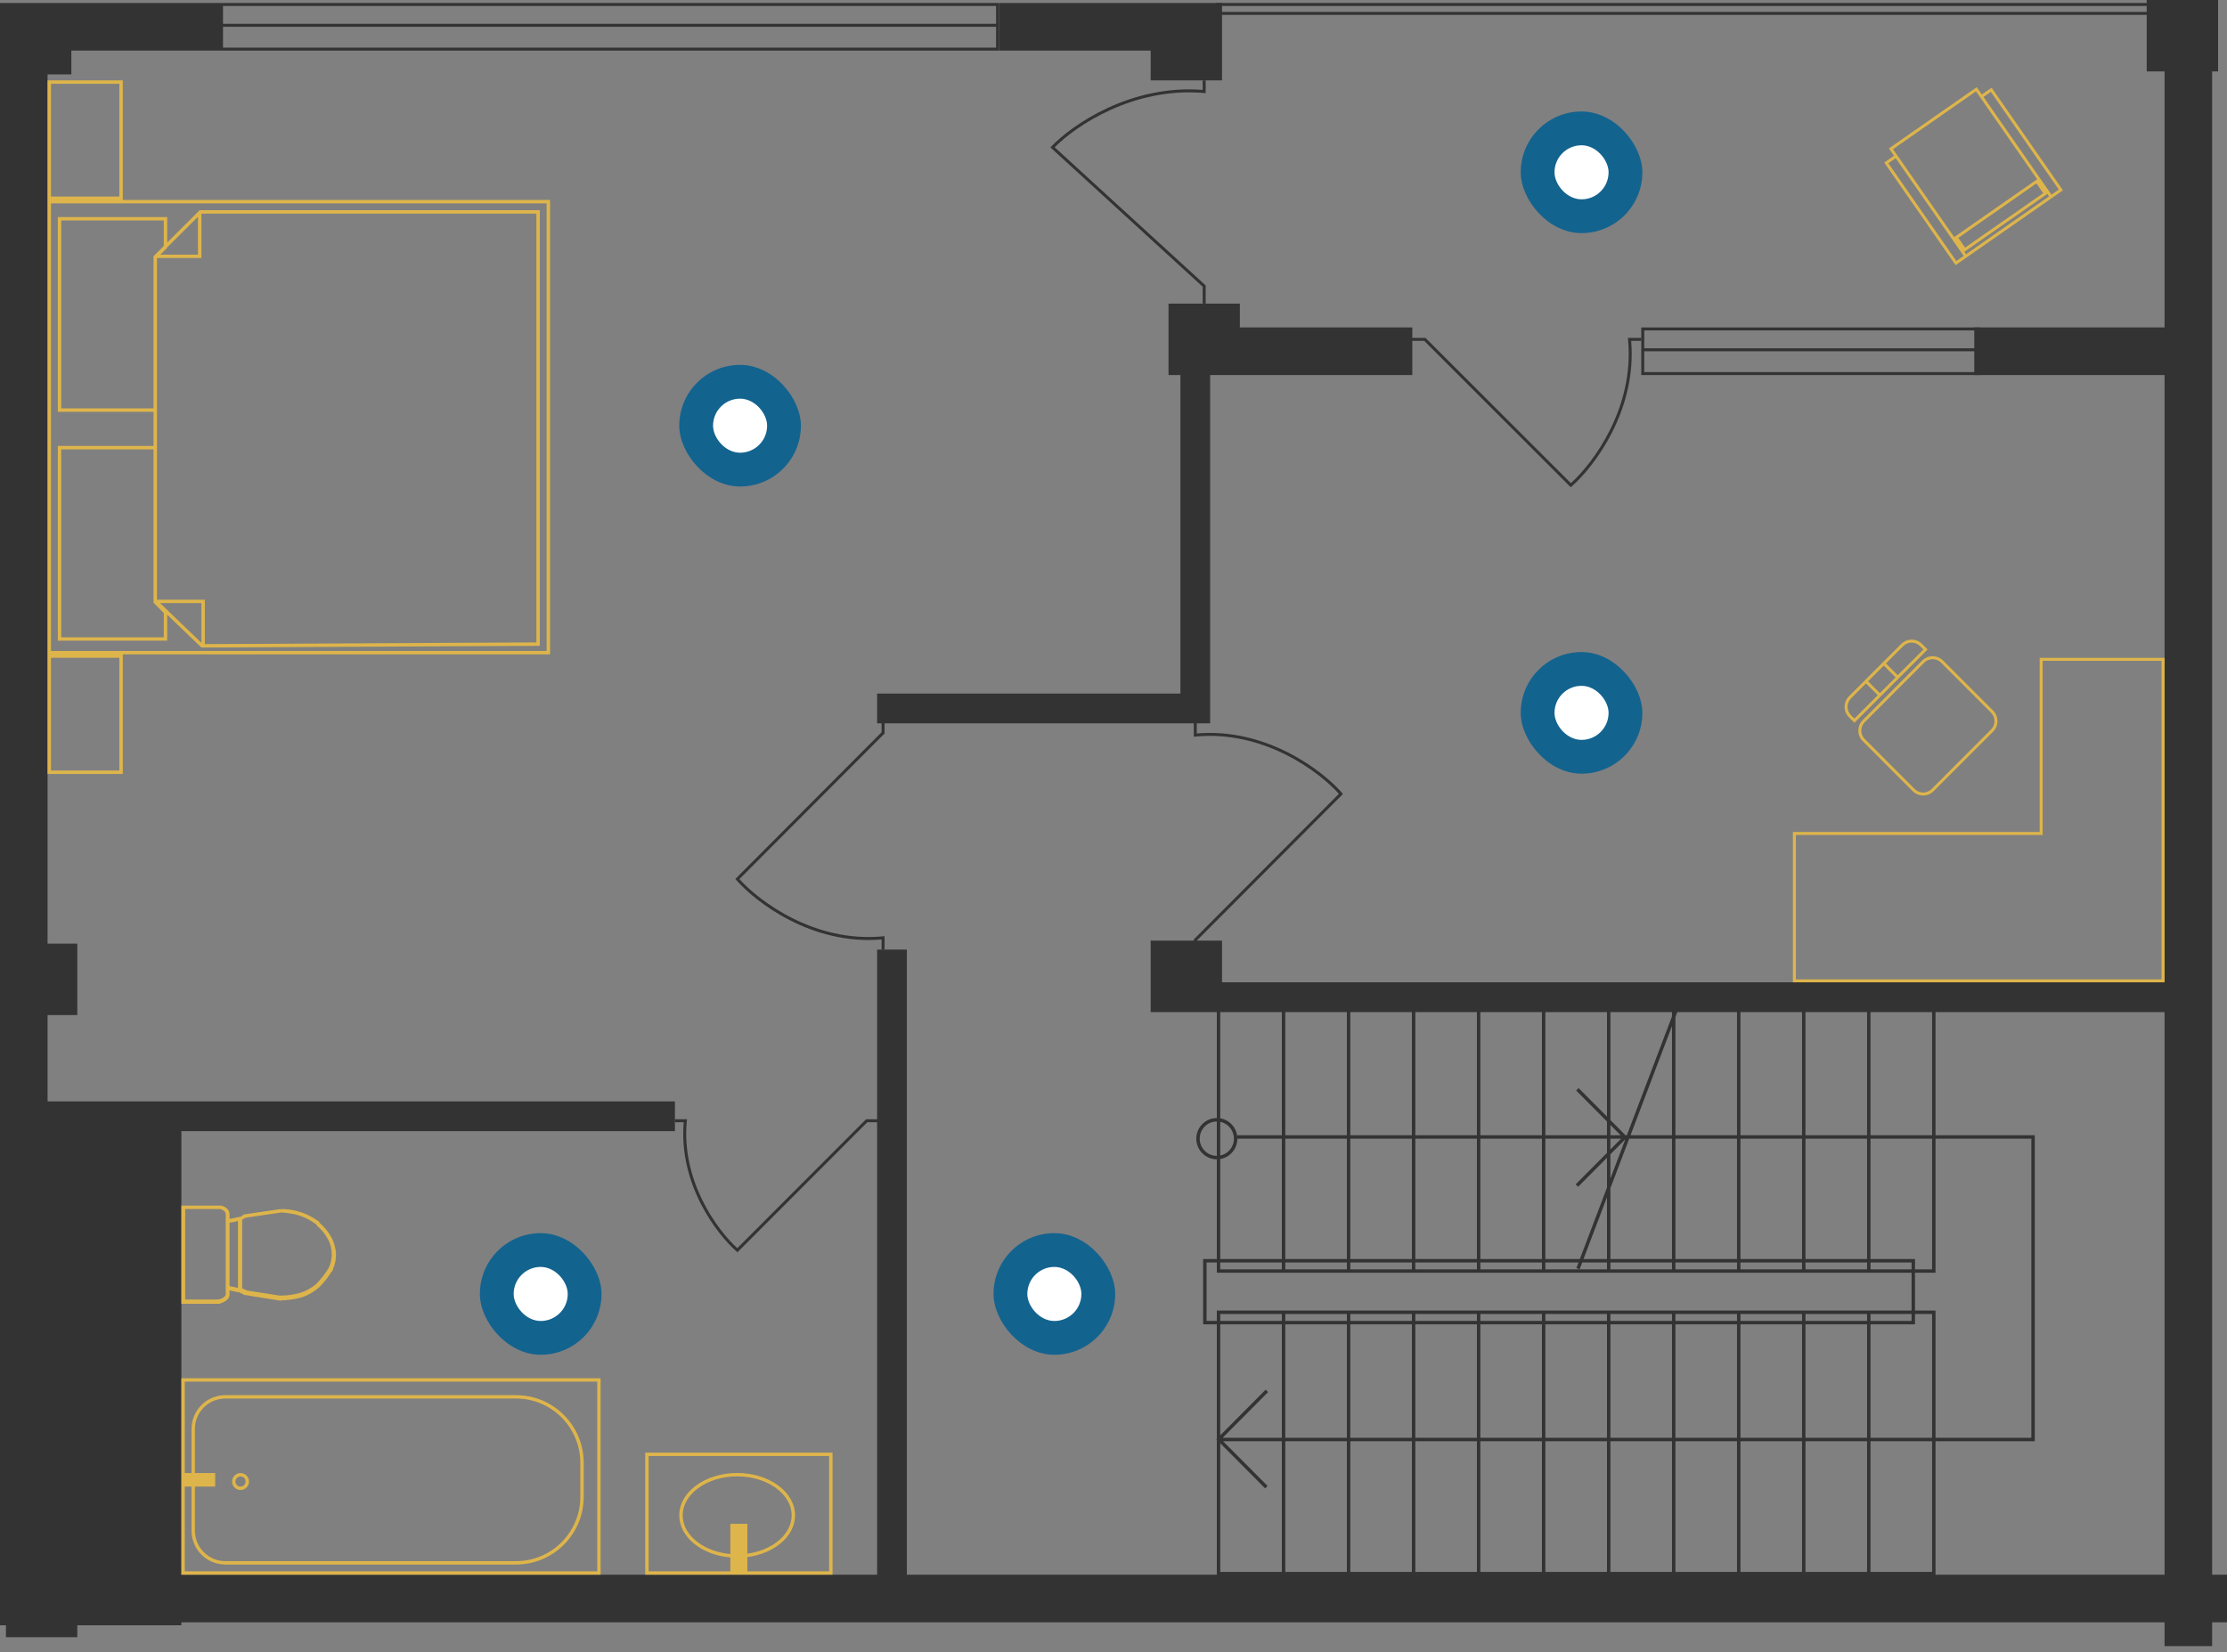 <svg viewBox="0 0 659 489" fill="none" xmlns="http://www.w3.org/2000/svg">
<rect x="0" y="0" width="659" height="489" fill="#808080" stroke="none"/>
<g clip-path="url(#clip0)">
<path fill-rule="evenodd" clip-rule="evenodd" d="M65.109 14.978H295.627V0.881H65.109V14.978ZM294.748 1.762H65.989V7.048H294.748V1.762ZM294.748 14.097V7.93H65.989V14.097H294.748Z" fill="#333333"/>
<path fill-rule="evenodd" clip-rule="evenodd" d="M359.856 0.881H637.005V4.405H359.856V0.881ZM360.736 1.762H636.125V3.524H360.736V1.762Z" fill="#333333"/>
<path fill-rule="evenodd" clip-rule="evenodd" d="M585.974 111.016H485.673V96.919H585.974V111.016ZM585.095 97.8H486.553V103.086H585.095V97.8ZM486.553 103.967V110.135H585.095V103.967H486.553Z" fill="#333333"/>
<path d="M356.774 23.789H355.894V26.613C334.483 24.929 317.175 37 311.145 43.308L310.833 43.633L355.894 84.872V89.87H356.774V84.484L312.094 43.594C318.328 37.279 335.377 25.69 356.296 27.53L356.774 27.573V23.789Z" fill="#333333"/>
<path d="M485.671 100.003H481.712L481.759 100.485C483.696 120.62 471.476 137.034 464.837 143.012L421.807 100.003H416.163V100.884H421.443L464.8 144.218L465.109 143.948C471.737 138.152 484.441 121.499 482.679 100.884H485.671V100.003Z" fill="#333333"/>
<path d="M261.751 281.065H260.872V278.069C240.285 279.833 223.656 267.111 217.868 260.474L217.598 260.164L260.872 216.746V211.459H261.751V217.111L218.803 260.202C224.772 266.85 241.163 279.087 261.269 277.148L261.751 277.101V281.065Z" fill="#333333"/>
<path d="M199.723 331.286V332.167H202.319C200.782 350.465 212.035 365.239 217.908 370.385L218.218 370.657L256.653 332.167H261.31V331.286H256.289L218.18 369.449C212.297 364.122 201.528 349.587 203.238 331.769L203.285 331.286H199.723Z" fill="#333333"/>
<path d="M1.76 461.686H22.876V484.595H1.76V461.686Z" fill="#333333"/>
<path d="M635.244 0H656.36V21.146H654.601V466.092H659V480.189H654.601V487.238H640.523V480.189H53.67V481.07H0V0.881H65.108V14.978H21.116V22.027H14.077V279.303H22.876V300.449H14.077V326H199.724V334.811H53.67V466.092H259.553V281.065H268.351V466.092H640.523V299.568H340.498V278.422H353.256V278.057L396.204 234.965C390.235 228.317 373.844 216.08 353.738 218.02L353.256 218.066V214.103H259.553V205.292H349.296V111.016H345.777V89.87H366.893V96.919H417.924V111.016H358.095V214.103H354.135V217.099C374.722 215.334 391.351 228.056 397.139 234.693L397.409 235.003L354.135 278.421L361.614 278.422V290.757H640.523V111.016H584.214V96.919H640.523V21.146H635.244V0Z" fill="#333333"/>
<path d="M295.626 0.881H361.614V23.789H340.498V14.978H295.626V0.881Z" fill="#333333"/>
<path fill-rule="evenodd" clip-rule="evenodd" d="M49.481 71.788V64.241H17.113V121.884H45.435V131.997H17.113V189.641H49.481V181.949L59.596 191.663L159.737 191.16V62.218H59.091L49.481 71.788ZM58.585 75.365H47.458L49.481 73.342V73.215L58.585 64.149V75.365ZM59.596 63.229H158.725V190.153L60.608 190.647V177.505H46.447V76.376H59.596V63.229ZM47.367 178.516L59.596 190.261V178.516H47.367ZM48.47 72.795V65.252H18.124V120.873H45.435V75.817L48.47 72.795ZM45.435 133.008H18.124V188.629H48.47V181.464L45.435 178.43V133.008Z" fill="#DEB54B"/>
<path fill-rule="evenodd" clip-rule="evenodd" d="M14.078 23.789H36.331V59.184H162.771V193.686H36.331V229.081H14.078V23.789ZM15.09 24.8H35.32V58.173H15.09V24.8ZM15.09 194.697H35.32V228.07H15.09V194.697ZM161.76 60.196H15.09V192.674H161.76V60.196Z" fill="#DEB54B"/>
<path fill-rule="evenodd" clip-rule="evenodd" d="M560.455 46.097L557.567 48.111L578.682 78.48L610.453 56.327L589.337 25.958L586.449 27.972L584.941 25.803L558.947 43.928L560.455 46.097ZM584.721 27.029L560.172 44.147L578.271 70.178L602.82 53.06L584.721 27.029ZM605.837 57.398L581.287 74.516L581.79 75.239L606.34 58.121L605.837 57.398ZM558.792 48.33L560.958 46.82L581.068 75.743L578.902 77.253L558.792 48.33ZM607.062 57.618L586.952 28.695L589.118 27.185L609.228 56.108L607.062 57.618ZM579.496 70.397L602.601 54.286L604.612 57.179L581.507 73.29L579.496 70.397Z" fill="#DEB54B"/>
<path fill-rule="evenodd" clip-rule="evenodd" d="M190.926 466.092V429.968H246.356V466.092H190.926ZM245.348 430.971H191.934V465.089H216.121V460.989C207.609 460.259 201.004 454.96 201.004 448.532C201.004 441.604 208.675 435.989 218.137 435.989C227.599 435.989 235.27 441.604 235.27 448.532C235.27 454.704 229.181 459.835 221.16 460.88V465.089H245.348V430.971ZM221.16 459.868C224.471 459.416 227.408 458.237 229.655 456.593C232.565 454.462 234.262 451.6 234.262 448.532C234.262 445.463 232.565 442.602 229.655 440.471C226.744 438.34 222.676 436.992 218.137 436.992C213.598 436.992 209.529 438.34 206.619 440.471C203.708 442.602 202.012 445.463 202.012 448.532C202.012 451.6 203.708 454.462 206.619 456.593C209.091 458.402 212.399 459.648 216.121 459.982V451.04H221.16V459.868Z" fill="#DEB54B"/>
<path fill-rule="evenodd" clip-rule="evenodd" d="M73.681 438.52C73.681 439.904 72.561 441.027 71.18 441.027C69.799 441.027 68.679 439.904 68.679 438.52C68.679 437.136 69.799 436.014 71.18 436.014C72.561 436.014 73.681 437.136 73.681 438.52ZM72.681 438.52C72.681 439.351 72.009 440.024 71.18 440.024C70.351 440.024 69.679 439.351 69.679 438.52C69.679 437.689 70.351 437.016 71.18 437.016C72.009 437.016 72.681 437.689 72.681 438.52Z" fill="#DEB54B"/>
<path fill-rule="evenodd" clip-rule="evenodd" d="M177.729 466.092H53.672V407.94H177.729V466.092ZM54.672 408.943H176.729V465.089H54.672V440.024H56.673V453.058C56.673 458.595 61.153 463.084 66.678 463.084H152.718C163.769 463.084 172.727 454.106 172.727 443.032V433.006C172.727 421.931 163.769 412.953 152.718 412.953H66.678C61.153 412.953 56.673 417.442 56.673 422.98V436.014H54.672V408.943ZM57.674 453.058V440.024H63.676V436.014H57.674V422.98C57.674 417.996 61.705 413.956 66.678 413.956H152.718C163.216 413.956 171.726 422.485 171.726 433.006V443.032C171.726 453.553 163.216 462.081 152.718 462.081H66.678C61.705 462.081 57.674 458.041 57.674 453.058Z" fill="#DEB54B"/>
<path d="M67.922 359.388L67.922 360.791L71.047 360.154L71.047 360.281C71.422 360.026 71.672 359.771 72.047 359.643L72.047 359.516L72.548 359.388C72.548 359.388 72.548 359.388 72.673 359.388L83.173 357.858L83.298 358.496L83.298 357.858C85.298 357.858 87.423 358.241 89.298 358.878C91.173 359.516 92.923 360.536 94.548 361.684L93.798 362.577C92.298 361.429 90.673 360.536 88.923 359.898C87.048 359.261 85.173 359.006 83.298 358.878L72.798 360.409C72.423 360.536 71.922 360.791 71.672 361.046L71.672 381.323C71.922 381.45 72.423 381.705 72.923 381.833L72.923 381.96L82.798 383.491C85.173 383.491 87.548 383.108 89.048 382.598C90.673 382.088 92.173 381.195 93.423 380.175C94.798 378.9 96.673 376.477 97.424 374.946C97.924 373.799 98.174 372.523 98.174 371.248C98.174 369.718 97.799 368.188 97.049 366.785C96.173 365.127 95.048 363.852 93.673 362.704L94.423 361.811C95.923 363.087 97.174 364.617 98.174 366.402C98.924 367.933 99.424 369.718 99.424 371.376C99.424 372.779 99.174 374.181 98.549 375.584L98.549 375.712C98.424 375.967 98.299 376.222 98.174 376.477L98.049 376.477C97.174 378.007 95.673 379.792 94.423 381.068C94.298 381.195 94.173 381.195 94.048 381.323C93.923 381.45 93.923 381.45 93.798 381.578C92.423 382.598 90.923 383.491 89.298 384.001C87.173 384.638 84.673 384.893 83.173 384.893L83.173 385.021L72.047 383.236L72.047 383.108C71.672 382.981 71.297 382.853 71.047 382.598L67.922 381.96L67.922 383.236C67.922 384.511 66.547 385.403 65.172 385.786L65.172 385.914L53.672 385.914L53.672 356.838L65.297 356.838C66.547 356.965 67.922 357.986 67.922 359.388ZM70.422 361.429L67.922 361.939L67.922 380.685L70.422 381.195L70.422 361.429ZM54.797 357.986L54.797 384.638L64.422 384.638C65.297 384.638 66.797 383.873 66.797 383.108L66.797 359.388C66.797 358.623 65.797 357.858 64.922 357.858L54.797 357.858L54.797 357.986Z" fill="#DEB54B"/>
<path fill-rule="evenodd" clip-rule="evenodd" d="M547.126 212.317C545.408 210.597 545.408 207.807 547.126 206.087L562.571 190.62C564.289 188.9 567.074 188.9 568.792 190.62L570.41 192.241L548.744 213.937L547.126 212.317ZM547.748 206.71L552.171 202.281L555.656 205.77L548.744 212.691L547.748 211.694C546.374 210.318 546.374 208.086 547.748 206.71ZM556.278 205.147L552.793 201.658L557.45 196.994L560.935 200.484L556.278 205.147ZM561.557 199.861L569.166 192.241L568.17 191.243C566.796 189.867 564.567 189.867 563.193 191.243L558.072 196.371L561.557 199.861Z" fill="#DEB54B"/>
<path fill-rule="evenodd" clip-rule="evenodd" d="M551.195 213.135C549.477 214.856 549.477 217.645 551.195 219.366L565.981 234.172C567.699 235.892 570.484 235.892 572.202 234.172L589.791 216.558C591.509 214.837 591.509 212.048 589.791 210.327L575.006 195.521C573.288 193.801 570.503 193.801 568.785 195.521L551.195 213.135ZM569.407 196.144L551.818 213.758C550.443 215.135 550.443 217.366 551.818 218.743L566.603 233.549C567.977 234.925 570.206 234.925 571.58 233.549L589.169 215.935C590.544 214.558 590.544 212.327 589.169 210.95L574.384 196.144C573.01 194.768 570.781 194.768 569.407 196.144Z" fill="#DEB54B"/>
<path fill-rule="evenodd" clip-rule="evenodd" d="M603.57 246.262H530.543V290.757H640.523V194.719H603.57V246.262ZM604.45 195.6V247.143H531.423V289.876H639.643V195.6H604.45Z" fill="#DEB54B"/>
<path fill-rule="evenodd" clip-rule="evenodd" d="M496.793 298.363L572.746 298.363V336.018L602.115 336.018V426.595H572.746V466.286H360.076V426.178L359.917 426.018L360.076 425.858L360.075 425.857L360.076 425.856V391.993H356.025V372.656H360.076V343.142C356.72 343.142 354 340.409 354 337.036C354 333.664 356.72 330.93 360.076 330.93V298.363H495.709L495.846 298L496.793 298.363ZM495.78 301.03L496.406 299.381H514.009V336.018L495.78 336.018V301.03ZM494.767 300.842V299.381H476.538V331.526L481.009 336.018H481.411L494.767 300.842ZM482.495 336.018L494.767 303.697V336.018H482.495ZM480.949 337.235L476.538 341.668V348.851L480.949 337.235ZM476.538 351.705L482.108 337.036H494.767V372.656H476.538V351.705ZM475.526 351.518V342.685L466.969 351.284L466.253 350.565L475.526 341.246V337.036H457.297V372.656H467.499L475.526 351.518ZM468.583 372.656L475.526 354.372V372.656H468.583ZM467.113 373.674H457.297V375.709H467.424H475.526V373.674H468.197L467.424 375.709L466.478 375.347L467.113 373.674ZM379.318 299.381H361.089V331.014C363.963 331.499 366.153 334.01 366.153 337.036C366.153 340.062 363.963 342.574 361.089 343.058V372.656H379.318V337.036H366.153V336.018H379.318V299.381ZM380.331 337.036V372.656H398.559V337.036H380.331ZM398.559 336.018H380.331V299.381H398.559V336.018ZM399.572 337.036V372.656H417.801V337.036H399.572ZM417.801 336.018H399.572V299.381H417.801V336.018ZM418.814 337.036V372.656H437.043V337.036H418.814ZM437.043 336.018H418.814V299.381H437.043V336.018ZM438.055 337.036V372.656H456.284V337.036H438.055ZM456.284 336.018H438.055V299.381H456.284V336.018ZM479.715 337.036L476.538 340.228V337.036H479.715ZM475.526 331.948V336.018H457.297V299.381H475.526V330.508L467.127 322.068L466.411 322.788L475.526 331.948ZM476.538 332.965V336.018H479.576L476.538 332.965ZM495.78 372.656V337.036L514.009 337.036V372.656H495.78ZM515.021 372.656V337.036H533.25V372.656H515.021ZM515.021 336.018H533.25V299.381H515.021V336.018ZM534.263 372.656V337.036L552.492 337.036V372.656H534.263ZM534.263 336.018L552.492 336.018V299.381H534.263V336.018ZM553.505 372.656V337.036H571.733V375.709H566.67V372.656H553.505ZM553.505 336.018H571.733V299.381H553.505V336.018ZM361.089 465.269V427.196L374.373 440.545L375.089 439.826L361.924 426.595H379.318V465.269H361.089ZM379.318 425.578H361.785L375.247 412.049L374.531 411.33L361.089 424.838V391.993H379.318V425.578ZM572.746 337.036L601.102 337.036V425.578H572.746V387.922H566.67V376.727H572.746V337.036ZM380.331 426.595V465.269H398.559V426.595H380.331ZM398.559 425.578H380.331V391.993H398.559V425.578ZM399.572 426.595V465.269H417.801V426.595H399.572ZM417.801 425.578H399.572V391.993H417.801V425.578ZM418.814 426.595V465.269H437.043V426.595H418.814ZM437.043 425.578H418.814V391.993H437.043V425.578ZM438.055 426.595V465.269H456.284V426.595H438.055ZM456.284 425.578H438.055V391.993H456.284V425.578ZM457.297 426.595V465.269H475.526V426.595H457.297ZM475.526 391.993V425.578H457.297V391.993H475.526ZM476.538 426.595V465.269H494.767V426.595H476.538ZM494.767 425.578H476.538V391.993H494.767V425.578ZM495.78 426.595V465.269H514.009V426.595H495.78ZM514.009 425.578H495.78V391.993H514.009V425.578ZM515.021 426.595V465.269H533.25V426.595H515.021ZM533.25 425.578H515.021V391.993H533.25V425.578ZM534.263 426.595V465.269H552.492V426.595H534.263ZM552.492 425.578H534.263V391.993H552.492V425.578ZM553.505 426.595V465.269H571.733V426.595H553.505ZM571.733 425.578H553.505V391.993H566.67V388.94H571.733V425.578ZM355.013 337.036C355.013 334.226 357.28 331.948 360.076 331.948V342.125C357.28 342.125 355.013 339.847 355.013 337.036ZM365.14 337.036C365.14 334.574 363.4 332.521 361.089 332.049V342.023C363.4 341.551 365.14 339.498 365.14 337.036ZM379.318 373.674H361.089V375.709H379.318V373.674ZM360.076 390.975H357.038V373.674H360.076V376.727H565.657V387.922H360.076V390.975ZM379.318 390.975H361.089V388.94H379.318V390.975ZM398.559 390.975H380.331V388.94H398.559V390.975ZM417.801 390.975H399.572V388.94H417.801V390.975ZM437.043 390.975H418.814V388.94H437.043V390.975ZM456.284 390.975H438.055V388.94H456.284V390.975ZM475.526 388.94V390.975H457.297V388.94H475.526ZM494.767 390.975H476.538V388.94H494.767V390.975ZM514.009 390.975H495.78V388.94H514.009V390.975ZM533.25 390.975H515.021V388.94H533.25V390.975ZM552.492 390.975H534.263V388.94H552.492V390.975ZM565.657 388.94V390.975H553.505V388.94H565.657ZM553.505 373.674H565.657V375.709H553.505V373.674ZM534.263 373.674H552.492V375.709H534.263V373.674ZM515.021 373.674H533.25V375.709H515.021V373.674ZM495.78 373.674H514.009V375.709H495.78V373.674ZM476.538 373.674H494.767V375.709H476.538V373.674ZM438.055 373.674H456.284V375.709H438.055V373.674ZM418.814 373.674H437.043V375.709H418.814V373.674ZM399.572 373.674H417.801V375.709H399.572V373.674ZM398.559 373.674V375.709H380.331V373.674H398.559Z" fill="#333333"/>
</g>
<g class="pulse-svg">
	<circle class="circle first-circle" cx="219" cy="126" opacity="0" r="18"></circle>
	<circle class="circle second-circle" cx="219" cy="126" opacity="0" r="18"></circle>
	<circle class="circle third-circle" cx="219" cy="126" opacity="0" r="18"></circle>
</g>
<g class="plans__label" data-id="1" data-mess="Жилая комната">
  <rect x="201" y="108" width="36" height="36" rx="18" fill="#13638F"/>
  <rect x="211" y="118" width="16" height="16" rx="8" fill="white"/>
</g>
<g class="pulse-svg">
	<circle class="circle first-circle" cx="468" cy="51" opacity="0" r="18"></circle>
	<circle class="circle second-circle" cx="468" cy="51" opacity="0" r="18"></circle>
	<circle class="circle third-circle" cx="468" cy="51" opacity="0" r="18"></circle>
</g>
<g class="plans__label" data-id="2" data-mess="Балкон">
  <rect x="450" y="33" width="36" height="36" rx="18" fill="#13638F"/>
  <rect x="460" y="43" width="16" height="16" rx="8" fill="white"/>
</g>
<g class="pulse-svg">
	<circle class="circle first-circle" cx="468" cy="211" opacity="0" r="18"></circle>
	<circle class="circle second-circle" cx="468" cy="211" opacity="0" r="18"></circle>
	<circle class="circle third-circle" cx="468" cy="211" opacity="0" r="18"></circle>
</g>
<g class="plans__label" data-id="3" data-mess="Кабинет">
  <rect x="450" y="193" width="36" height="36" rx="18" fill="#13638F"/>
  <rect x="460" y="203" width="16" height="16" rx="8" fill="white"/>
</g>
<g class="pulse-svg">
	<circle class="circle first-circle" cx="160" cy="383" opacity="0" r="18"></circle>
	<circle class="circle second-circle" cx="160" cy="383" opacity="0" r="18"></circle>
	<circle class="circle third-circle" cx="160" cy="383" opacity="0" r="18"></circle>
</g>
<g class="plans__label" data-id="4" data-mess="С/у">
  <rect x="142" y="365" width="36" height="36" rx="18" fill="#13638F"/>
  <rect x="152" y="375" width="16" height="16" rx="8" fill="white"/>
</g>
<g class="pulse-svg">
	<circle class="circle first-circle" cx="312" cy="383" opacity="0" r="18"></circle>
	<circle class="circle second-circle" cx="312" cy="383" opacity="0" r="18"></circle>
	<circle class="circle third-circle" cx="312" cy="383" opacity="0" r="18"></circle>
</g>
<g class="plans__label" data-id="5" data-mess="Холл">
  <rect x="294" y="365" width="36" height="36" rx="18" fill="#13638F"/>
  <rect x="304" y="375" width="16" height="16" rx="8" fill="white"/>
</g>

<defs>
<clipPath id="clip0">
<rect width="659" height="489" fill="white"/>
</clipPath>
</defs>
</svg>
